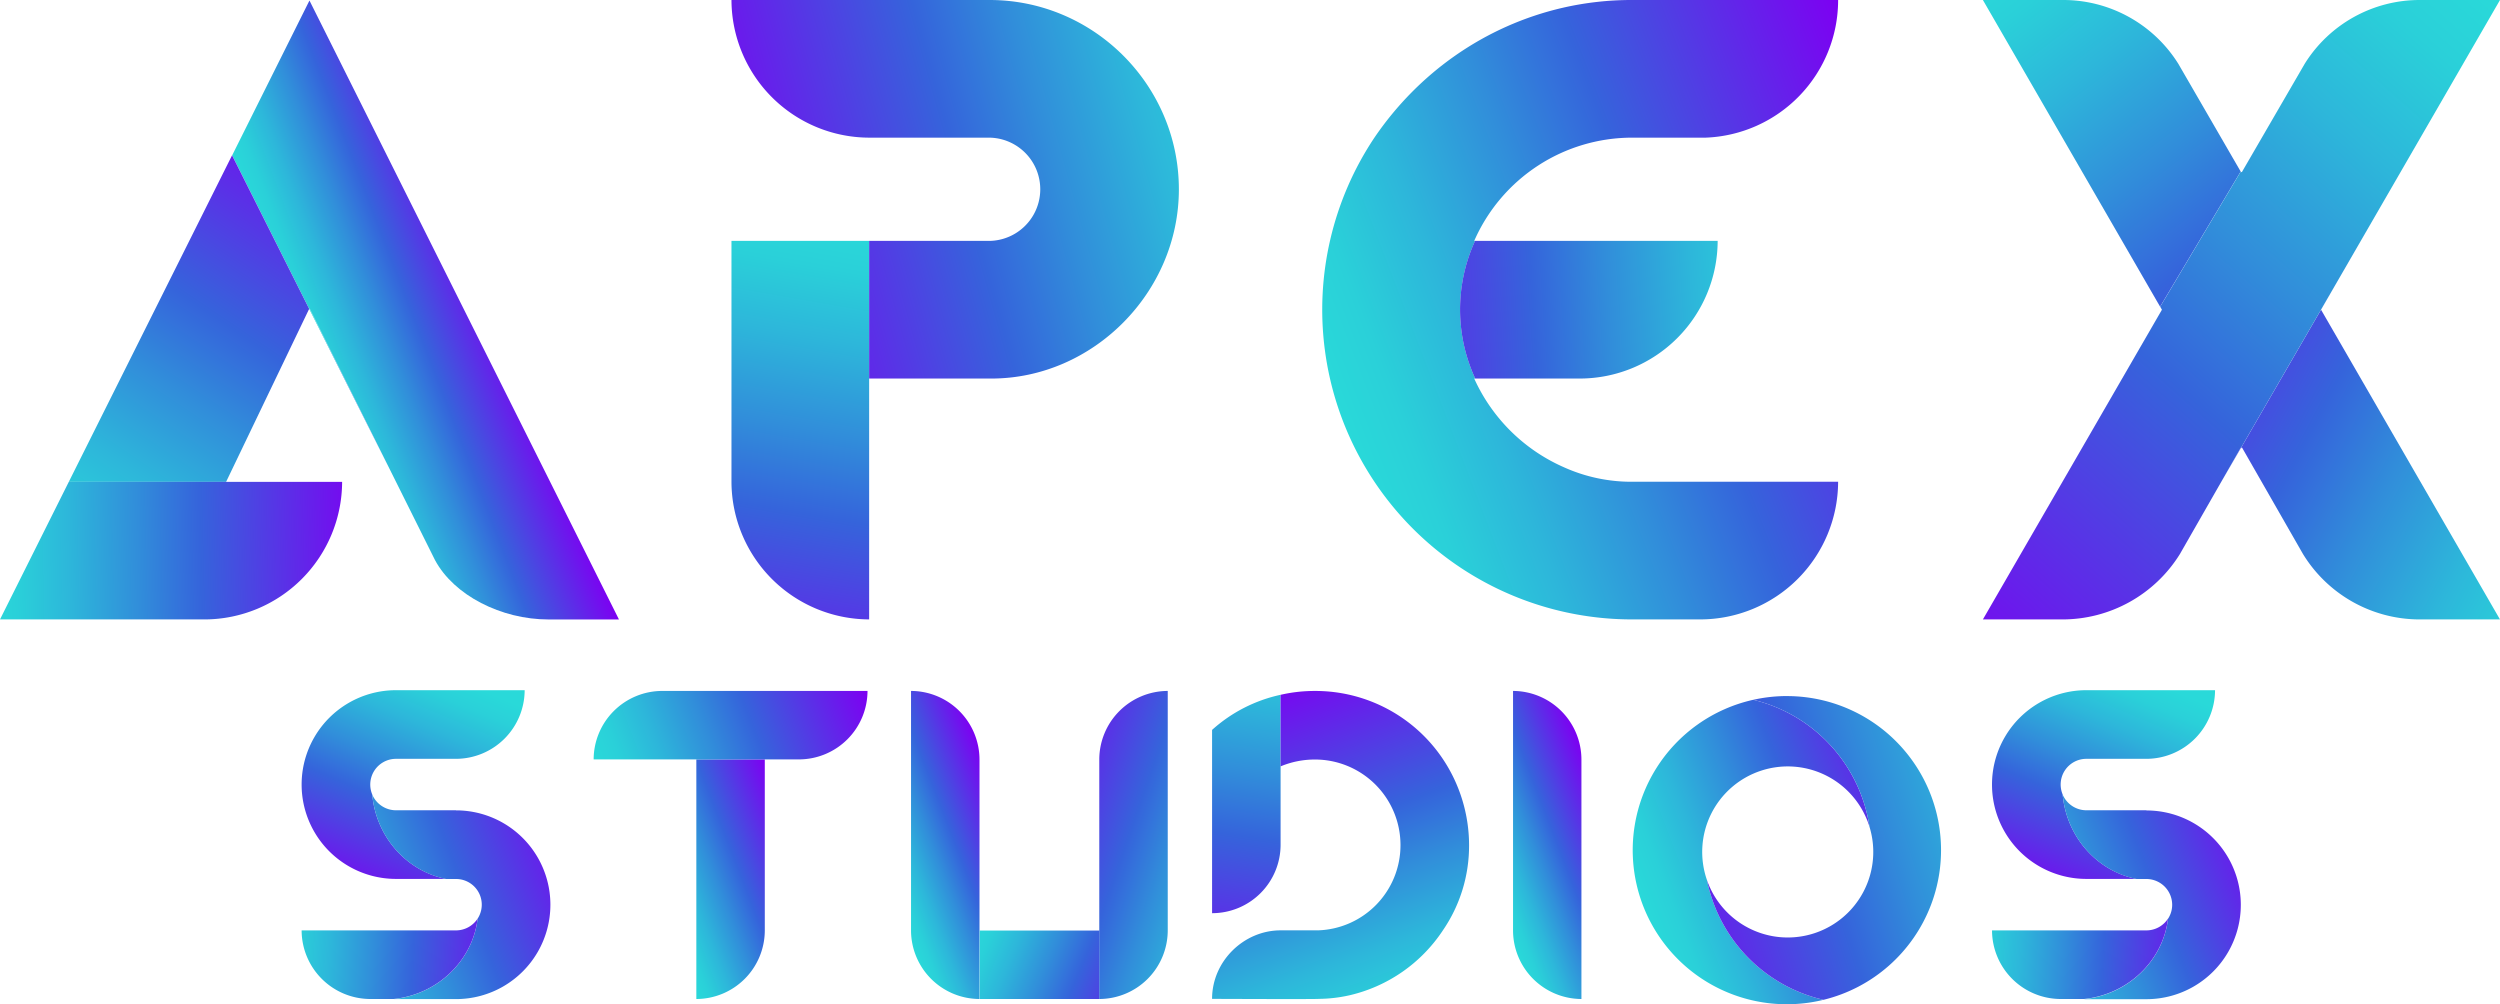 <svg id="Layer_1" data-name="Layer 1" xmlns="http://www.w3.org/2000/svg" xmlns:xlink="http://www.w3.org/1999/xlink" viewBox="0 0 1432.25 575.26"><defs><style>.cls-1{fill:url(#linear-gradient);}.cls-2{fill:url(#linear-gradient-2);}.cls-3{fill:url(#linear-gradient-3);}.cls-4{fill:url(#linear-gradient-4);}.cls-5{fill:url(#linear-gradient-5);}.cls-6{fill:url(#linear-gradient-6);}.cls-7{fill:url(#linear-gradient-7);}.cls-8{fill:url(#linear-gradient-8);}.cls-9{fill:url(#linear-gradient-9);}.cls-10{fill:url(#linear-gradient-10);}.cls-11{fill:url(#linear-gradient-11);}.cls-12{fill:url(#linear-gradient-12);}.cls-13{fill:url(#linear-gradient-13);}.cls-14{fill:url(#linear-gradient-14);}.cls-15{fill:url(#linear-gradient-15);}.cls-16{fill:url(#linear-gradient-16);}.cls-17{fill:url(#linear-gradient-17);}.cls-18{fill:url(#linear-gradient-18);}.cls-19{fill:url(#linear-gradient-19);}.cls-20{fill:url(#linear-gradient-20);}.cls-21{fill:url(#linear-gradient-21);}.cls-22{fill:url(#linear-gradient-22);}.cls-23{fill:url(#linear-gradient-23);}.cls-24{fill:url(#linear-gradient-24);}.cls-25{fill:url(#linear-gradient-25);}.cls-26{fill:url(#linear-gradient-26);}.cls-27{fill:url(#linear-gradient-27);}.cls-28{fill:url(#linear-gradient-28);}.cls-29{fill:url(#linear-gradient-29);}</style><linearGradient id="linear-gradient" x1="195.29" y1="224.29" x2="204.7" y2="220.68" gradientUnits="userSpaceOnUse"><stop offset="0" stop-color="#29d9d9"/><stop offset="0.09" stop-color="#2ad0d9"/><stop offset="0.23" stop-color="#2db6da"/><stop offset="0.41" stop-color="#318dda"/><stop offset="0.57" stop-color="#3564db"/><stop offset="1" stop-color="#7d00f2"/></linearGradient><linearGradient id="linear-gradient-2" x1="179.68" y1="210.7" x2="283.87" y2="170.7" xlink:href="#linear-gradient"/><linearGradient id="linear-gradient-3" x1="36.53" y1="322.73" x2="198.92" y2="82.32" xlink:href="#linear-gradient"/><linearGradient id="linear-gradient-4" x1="-10.52" y1="317.59" x2="209.09" y2="312.39" xlink:href="#linear-gradient"/><linearGradient id="linear-gradient-5" x1="479.29" y1="127.6" x2="428.74" y2="416.47" xlink:href="#linear-gradient"/><linearGradient id="linear-gradient-6" x1="725.92" y1="45.54" x2="415.38" y2="132.2" xlink:href="#linear-gradient"/><linearGradient id="linear-gradient-7" x1="770.73" y1="244.49" x2="1098.6" y2="118.63" xlink:href="#linear-gradient"/><linearGradient id="linear-gradient-8" x1="1030.9" y1="167" x2="763.69" y2="185.06" xlink:href="#linear-gradient"/><linearGradient id="linear-gradient-9" x1="1282.49" y1="93.66" x2="1294.69" y2="88.98" xlink:href="#linear-gradient"/><linearGradient id="linear-gradient-10" x1="1269.17" y1="270.11" x2="1286.62" y2="263.42" xlink:href="#linear-gradient"/><linearGradient id="linear-gradient-11" x1="1490.22" y1="331.98" x2="1200.14" y2="179.72" xlink:href="#linear-gradient"/><linearGradient id="linear-gradient-12" x1="1143.36" y1="-24.78" x2="1363.63" y2="264.69" xlink:href="#linear-gradient"/><linearGradient id="linear-gradient-13" x1="1436.64" y1="4.87" x2="1103.83" y2="381.61" xlink:href="#linear-gradient"/><linearGradient id="linear-gradient-14" x1="251.78" y1="385.07" x2="197.78" y2="513.34" xlink:href="#linear-gradient"/><linearGradient id="linear-gradient-15" x1="172.85" y1="540.4" x2="332.68" y2="479.04" xlink:href="#linear-gradient"/><linearGradient id="linear-gradient-16" x1="157.86" y1="544.57" x2="295.12" y2="552.22" xlink:href="#linear-gradient"/><linearGradient id="linear-gradient-17" x1="376.44" y1="513.72" x2="456.54" y2="482.97" xlink:href="#linear-gradient"/><linearGradient id="linear-gradient-18" x1="343.62" y1="444.21" x2="493.47" y2="386.69" xlink:href="#linear-gradient"/><linearGradient id="linear-gradient-19" x1="505.62" y1="497.87" x2="577.45" y2="470.3" xlink:href="#linear-gradient"/><linearGradient id="linear-gradient-20" x1="556.42" y1="536.4" x2="661.21" y2="580.06" xlink:href="#linear-gradient"/><linearGradient id="linear-gradient-21" x1="726.39" y1="510.7" x2="584.93" y2="461.8" xlink:href="#linear-gradient"/><linearGradient id="linear-gradient-22" x1="728.67" y1="352.46" x2="696.32" y2="573.51" xlink:href="#linear-gradient"/><linearGradient id="linear-gradient-23" x1="794.74" y1="593.41" x2="721.05" y2="392.13" xlink:href="#linear-gradient"/><linearGradient id="linear-gradient-24" x1="850.52" y1="497.87" x2="922.35" y2="470.3" xlink:href="#linear-gradient"/><linearGradient id="linear-gradient-25" x1="941.33" y1="518.3" x2="1106.16" y2="455.03" xlink:href="#linear-gradient"/><linearGradient id="linear-gradient-26" x1="1184.23" y1="436.73" x2="935.02" y2="515.13" xlink:href="#linear-gradient"/><linearGradient id="linear-gradient-27" x1="1220.22" y1="385.07" x2="1166.21" y2="513.34" xlink:href="#linear-gradient"/><linearGradient id="linear-gradient-28" x1="1141.28" y1="540.4" x2="1301.12" y2="479.04" xlink:href="#linear-gradient"/><linearGradient id="linear-gradient-29" x1="1126.29" y1="544.57" x2="1263.56" y2="552.22" xlink:href="#linear-gradient"/></defs><polygon class="cls-1" points="177.12 176.95 222.97 268.27 177.29 176.6 177.12 176.95"/><path class="cls-2" d="M177.29.3,133,89l44.17,88,.17-.35L223,268.27v0l26.22,52.62c10.83,20.19,37.92,34,65,34h40.38Z"/><polygon class="cls-3" points="177.12 176.95 132.95 88.97 39.4 276.08 129.52 276.08 177.12 176.95"/><path class="cls-4" d="M150.92,276.08H39.4L0,354.87H117.21A79,79,0,0,0,196,276.08Z"/><path class="cls-5" d="M419.06,138V276a79.09,79.09,0,0,0,78.87,78.86V138Z"/><path class="cls-6" d="M566.93,0H419.06a79.09,79.09,0,0,0,78.87,78.86h69a29.58,29.58,0,0,1,0,59.15h-69v78.86h70c58.17,0,107.45-49.29,107.45-108.44C675.36,48.8,626.57,0,566.93,0Z"/><path class="cls-7" d="M895.83,267.63a100.91,100.91,0,0,1-51.26-50.76h.61a94.44,94.44,0,0,1-.09-78.86h-.52a98.83,98.83,0,0,1,90.69-59.15h41.89A78.85,78.85,0,0,0,1053.06,0H935.26a176.79,176.79,0,0,0-39.92,4.44C850.48,14.79,812.53,41.9,787.4,78.86a177.44,177.44,0,0,0,147.86,276H974.2A79.09,79.09,0,0,0,1053.06,276H935.26A94.06,94.06,0,0,1,895.83,267.63Z"/><path class="cls-8" d="M845.18,216.87h60A79.09,79.09,0,0,0,984.05,138h-139a94.44,94.44,0,0,0,.09,78.86Z"/><polygon class="cls-9" points="1292.8 84.06 1284.37 98.58 1284.39 98.58 1292.8 84.06"/><polygon class="cls-10" points="1271.9 277.23 1283.89 256.54 1283.89 256.3 1271.9 277.23"/><path class="cls-11" d="M1337.4,164.16l-53.51,92.38v.25l.5-.49,35,61.11a78.43,78.43,0,0,0,67,37.46h45.84L1329.73,177.44Z"/><path class="cls-12" d="M1247.91,36.47A77.82,77.82,0,0,0,1181.38,0H1136l101.52,175.7,46.16-77.43Z"/><path class="cls-13" d="M1386.41,0a77.6,77.6,0,0,0-66,36.47L1292.8,84.06l-8.41,14.52h0l-64.15,110.57,64.15-110.57h-.48l-.18-.31-46.16,77.43,1,1.74L1136,354.87h45.35a79.26,79.26,0,0,0,67.52-37.46l23-40.18,12-20.93v.24l53.51-92.38L1432.25,0Z"/><path class="cls-14" d="M213.26,455.16a14.75,14.75,0,0,1,13.6-20.43h34.4a39.44,39.44,0,0,0,39.32-39.32H226.86a54.06,54.06,0,0,0,0,108.12h28.7C232.89,499,215.42,479.36,213.26,455.16Z"/><path class="cls-15" d="M261.26,464.21h-34.4a14.81,14.81,0,0,1-13.6-9c2.16,24.2,19.63,43.81,42.3,48.37h5.7a14.71,14.71,0,0,1,12.39,22.69c-2.95,24.28-23,43.5-48.2,46.11h35.81a54.06,54.06,0,0,0,0-108.12Z"/><path class="cls-16" d="M273.65,526.22a14.76,14.76,0,0,1-12.39,6.8H172.8a39.43,39.43,0,0,0,39.32,39.31h13.33C250.65,569.72,270.7,550.5,273.65,526.22Z"/><path class="cls-17" d="M398.93,572.33a39.34,39.34,0,0,0,39.22-39.22V435.06H398.93Z"/><path class="cls-18" d="M497,395.84H379.32a39.34,39.34,0,0,0-39.22,39.22H457.76A39.34,39.34,0,0,0,497,395.84Z"/><path class="cls-19" d="M561.15,446.84V435.06a39.34,39.34,0,0,0-39.22-39.22V533.11a39.34,39.34,0,0,0,39.22,39.22V446.84Z"/><rect class="cls-20" x="561.26" y="533.11" width="68.64" height="39.22"/><path class="cls-21" d="M629.78,435.06V572.33A39.34,39.34,0,0,0,669,533.11V395.84A39.34,39.34,0,0,0,629.78,435.06Z"/><path class="cls-22" d="M694.4,418.16v105a39.21,39.21,0,0,0,39.25-39.25V398.05A85.86,85.86,0,0,0,694.4,418.16Z"/><path class="cls-23" d="M826.63,434.85a87.9,87.9,0,0,0-73.35-39,86.1,86.1,0,0,0-19.63,2.21v41a50.84,50.84,0,0,1,19.63-3.93,49,49,0,0,1,49.06,48.82v.24A48.8,48.8,0,0,1,755,533H733.65c-21.09,0-39.25,17.67-39.25,39.25,0,0,60.35.25,61.09,0a82.14,82.14,0,0,0,17.41-2A87.89,87.89,0,0,0,826.63,533a85.69,85.69,0,0,0,15-48.82v-.24A89,89,0,0,0,826.63,434.85Z"/><path class="cls-24" d="M866.82,533.11V395.84A39.34,39.34,0,0,1,906,435.06V572.33A39.34,39.34,0,0,1,866.82,533.11Z"/><path class="cls-25" d="M977.94,504.25a49,49,0,1,1,93.11-30.51,88.39,88.39,0,0,0-66.6-72.83,88.27,88.27,0,1,0,40.25,171.88A88.39,88.39,0,0,1,977.94,504.25Z"/><path class="cls-26" d="M1023.88,398.77a88.79,88.79,0,0,0-19.43,2.14,88.39,88.39,0,0,1,66.6,72.83,49,49,0,0,1-93.11,30.51,88.39,88.39,0,0,0,66.76,68.54,88.26,88.26,0,0,0-20.82-174Z"/><path class="cls-27" d="M1181.7,455.16a14.73,14.73,0,0,1,13.59-20.43h34.41A39.43,39.43,0,0,0,1269,395.41h-73.72a54.06,54.06,0,1,0,0,108.12H1224C1201.32,499,1183.86,479.36,1181.7,455.16Z"/><path class="cls-28" d="M1229.7,464.21h-34.41a14.8,14.8,0,0,1-13.59-9c2.16,24.2,19.62,43.81,42.29,48.37h5.71a14.79,14.79,0,0,1,14.74,14.74,14.56,14.56,0,0,1-2.36,8c-2.95,24.28-23,43.5-48.19,46.11h35.81a54.06,54.06,0,0,0,0-108.12Z"/><path class="cls-29" d="M1242.08,526.22a14.74,14.74,0,0,1-12.38,6.8h-88.47a39.43,39.43,0,0,0,39.32,39.31h13.34C1219.09,569.72,1239.13,550.5,1242.08,526.22Z"/></svg>